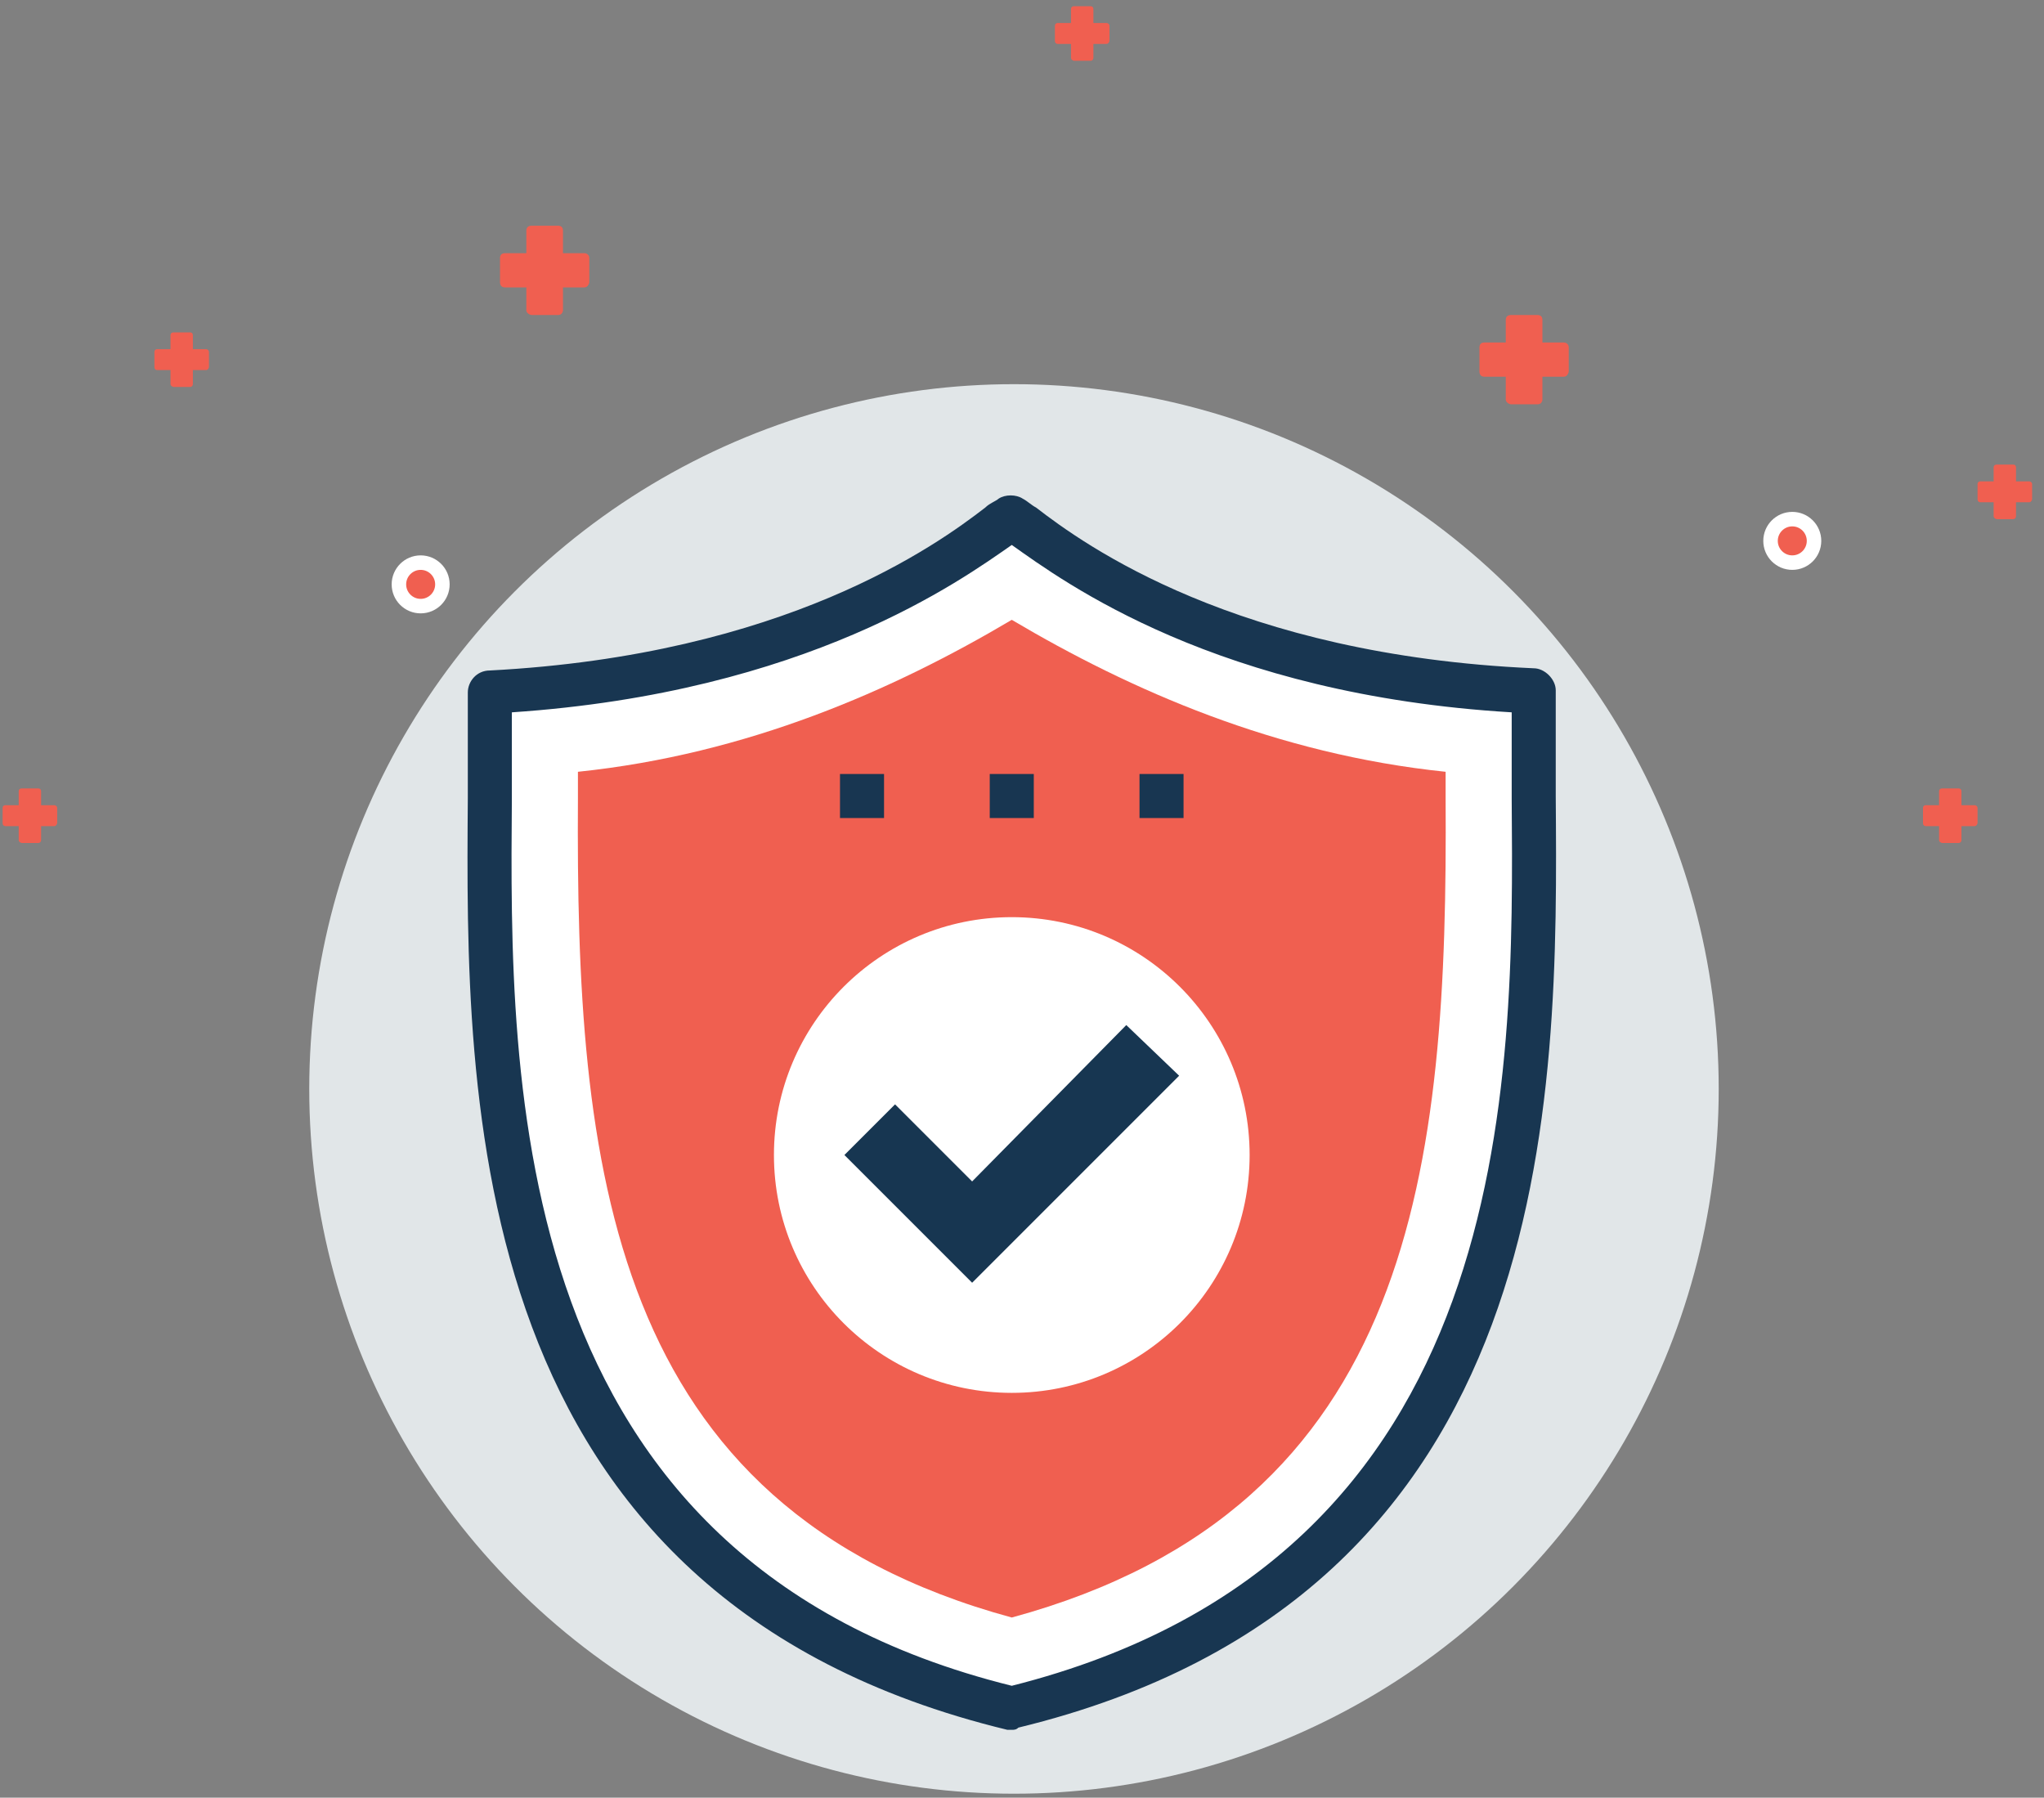 <svg width="141" height="124" xmlns="http://www.w3.org/2000/svg"><rect width="100%" height="100%" fill="#808080" stroke="none"/><g fill="none" fill-rule="evenodd"><g transform="translate(.18 -.5)" fill="#F05F50"><path d="M101.876 24.477c0-.234.117-.352.352-.352h1.464v-1.544c0-.234.128-.352.384-.352h1.792c.235 0 .352.118.352.352v1.544h1.464c.096 0 .179.031.248.092.07.062.104.148.104.26v1.624c0 .08-.032.164-.096.252a.301.301 0 0 1-.256.132h-1.464v1.552c0 .096-.03.18-.088.248-.059.07-.147.104-.264.104h-1.792a.433.433 0 0 1-.252-.096.301.301 0 0 1-.132-.256v-1.552h-1.464c-.235 0-.352-.128-.352-.384v-1.624zm34.36 9.443c0-.144.072-.216.215-.216h.895v-.943c0-.144.078-.215.234-.215h1.095c.144 0 .215.071.215.215v.943h.895c.059 0 .11.019.152.056a.2.2 0 0 1 .063.16v.991c0 .05-.02.1-.059.154a.184.184 0 0 1-.156.081h-.895v.948c0 .059-.017.11-.053.152-.036.042-.09.063-.162.063h-1.095c-.048 0-.1-.02-.154-.058a.184.184 0 0 1-.08-.157v-.948h-.895c-.143 0-.215-.078-.215-.235v-.992zm-3.764 22.337c0-.143.072-.215.215-.215h.895V55.1c0-.144.078-.215.234-.215h1.095c.144 0 .215.071.215.215v.943h.895c.059 0 .11.019.152.056a.2.2 0 0 1 .063.16v.992c0 .049-.02.1-.059.154a.184.184 0 0 1-.156.08h-.895v.949a.225.225 0 0 1-.053.151c-.036.043-.09.064-.162.064h-1.095c-.048 0-.1-.02-.154-.059a.184.184 0 0 1-.08-.156v-.949h-.895c-.143 0-.215-.078-.215-.234v-.993zm-98.16-37.94c0-.234.118-.352.352-.352h1.464v-1.544c0-.234.128-.352.384-.352h1.792c.235 0 .352.118.352.352v1.544h1.464c.096 0 .179.031.248.092.07.062.104.148.104.26v1.624c0 .08-.032.164-.096.252a.301.301 0 0 1-.256.132h-1.464v1.552c0 .096-.03.18-.088.248-.058.07-.146.104-.264.104h-1.792a.433.433 0 0 1-.252-.096.301.301 0 0 1-.132-.256v-1.552h-1.464c-.234 0-.352-.128-.352-.384v-1.624zM0 56.257c0-.143.072-.215.215-.215h.895V55.1c0-.144.078-.215.234-.215H2.44c.144 0 .215.071.215.215v.943h.895a.22.22 0 0 1 .151.056c.043.038.064.09.064.16v.992c0 .049-.02.1-.059.154a.184.184 0 0 1-.156.08h-.895v.949a.23.23 0 0 1-.053.151c-.036.043-.09.064-.162.064H1.344c-.049 0-.1-.02-.154-.059a.184.184 0 0 1-.08-.156v-.949H.215c-.143 0-.215-.078-.215-.234v-.993zm10.472-31.456c0-.143.072-.215.215-.215h.895v-.943c0-.144.078-.216.234-.216h1.095c.144 0 .215.072.215.216v.943h.895c.059 0 .11.019.152.056.042.038.063.09.063.16v.991c0 .05-.02.1-.059.154a.184.184 0 0 1-.156.081h-.895v.948c0 .059-.017.11-.053.152-.036.042-.09.063-.162.063h-1.095c-.048 0-.1-.02-.154-.058a.184.184 0 0 1-.08-.157v-.948h-.895c-.143 0-.215-.078-.215-.235v-.992zM72.59 2.303c0-.144.072-.215.215-.215h.895v-.944c0-.143.078-.215.234-.215h1.095c.144 0 .216.072.216.215v.944h.894c.059 0 .11.019.152.056.042.037.063.09.063.159v.992c0 .05-.02.1-.059.154a.184.184 0 0 1-.156.08h-.894v.95a.223.223 0 0 1-.054.15c-.036.043-.09.064-.162.064h-1.095c-.048 0-.1-.02-.154-.058a.184.184 0 0 1-.08-.157V3.53h-.895c-.143 0-.215-.078-.215-.235v-.992z"/><circle stroke="#FFF" cx="28.838" cy="40.809" r="1.5"/><circle stroke="#FFF" cx="123.456" cy="37.809" r="1.5"/></g><g transform="translate(21.333 26.5)" fill-rule="nonzero"><circle fill="#E1E6E8" cx="48.614" cy="48.614" r="48.614"/><path d="M48.462 9.115c-2.583 1.671-13.065 10.938-36.005 12.002.608 18.078-5.469 60.159 36.005 70.185 41.32-10.026 35.396-52.107 36.004-70.185-22.94-1.064-33.422-10.33-36.004-12.002z" fill="#FFF"/><path d="M48.462 92.821h-.304c-37.676-9.115-37.372-43.6-37.22-64.26v-7.293c0-.76.608-1.519 1.52-1.519 20.356-1.063 30.838-8.659 34.18-11.242.304-.303.76-.455.912-.607.456-.304 1.216-.304 1.671 0 .304.152.608.455.912.607 3.342 2.583 13.824 10.179 34.333 11.09.76 0 1.52.76 1.52 1.52v7.292c.151 20.66.455 55.145-37.069 64.26-.152.152-.303.152-.455.152zM13.976 22.636v5.924c-.152 19.598-.455 52.564 34.486 61.223 34.94-8.811 34.637-41.625 34.485-61.223v-5.924C62.59 21.42 52.107 13.672 48.462 11.09c-3.495 2.43-14.129 10.178-34.486 11.546z" fill="#183651"/><path d="M48.462 85.074c-27.953-7.596-30.08-31.295-29.928-56.514v-1.823c11.697-1.215 21.724-5.62 29.927-10.482 8.204 4.861 18.23 9.267 29.928 10.482v1.823c.152 25.219-1.975 48.918-29.927 56.514z" fill="#F05F50"/><circle fill="#FFF" cx="48.462" cy="53.171" r="16.407"/><path fill="#173651" d="M56.361 44.208L45.727 54.994l-5.317-5.317-3.494 3.494 8.811 8.811 14.28-14.28z"/><path d="M36.612 26.889h3.038v3.038h-3.038zm10.33 0h3.038v3.038h-3.038zm10.331 0h3.038v3.038h-3.038z" fill="#183651"/></g></g></svg>